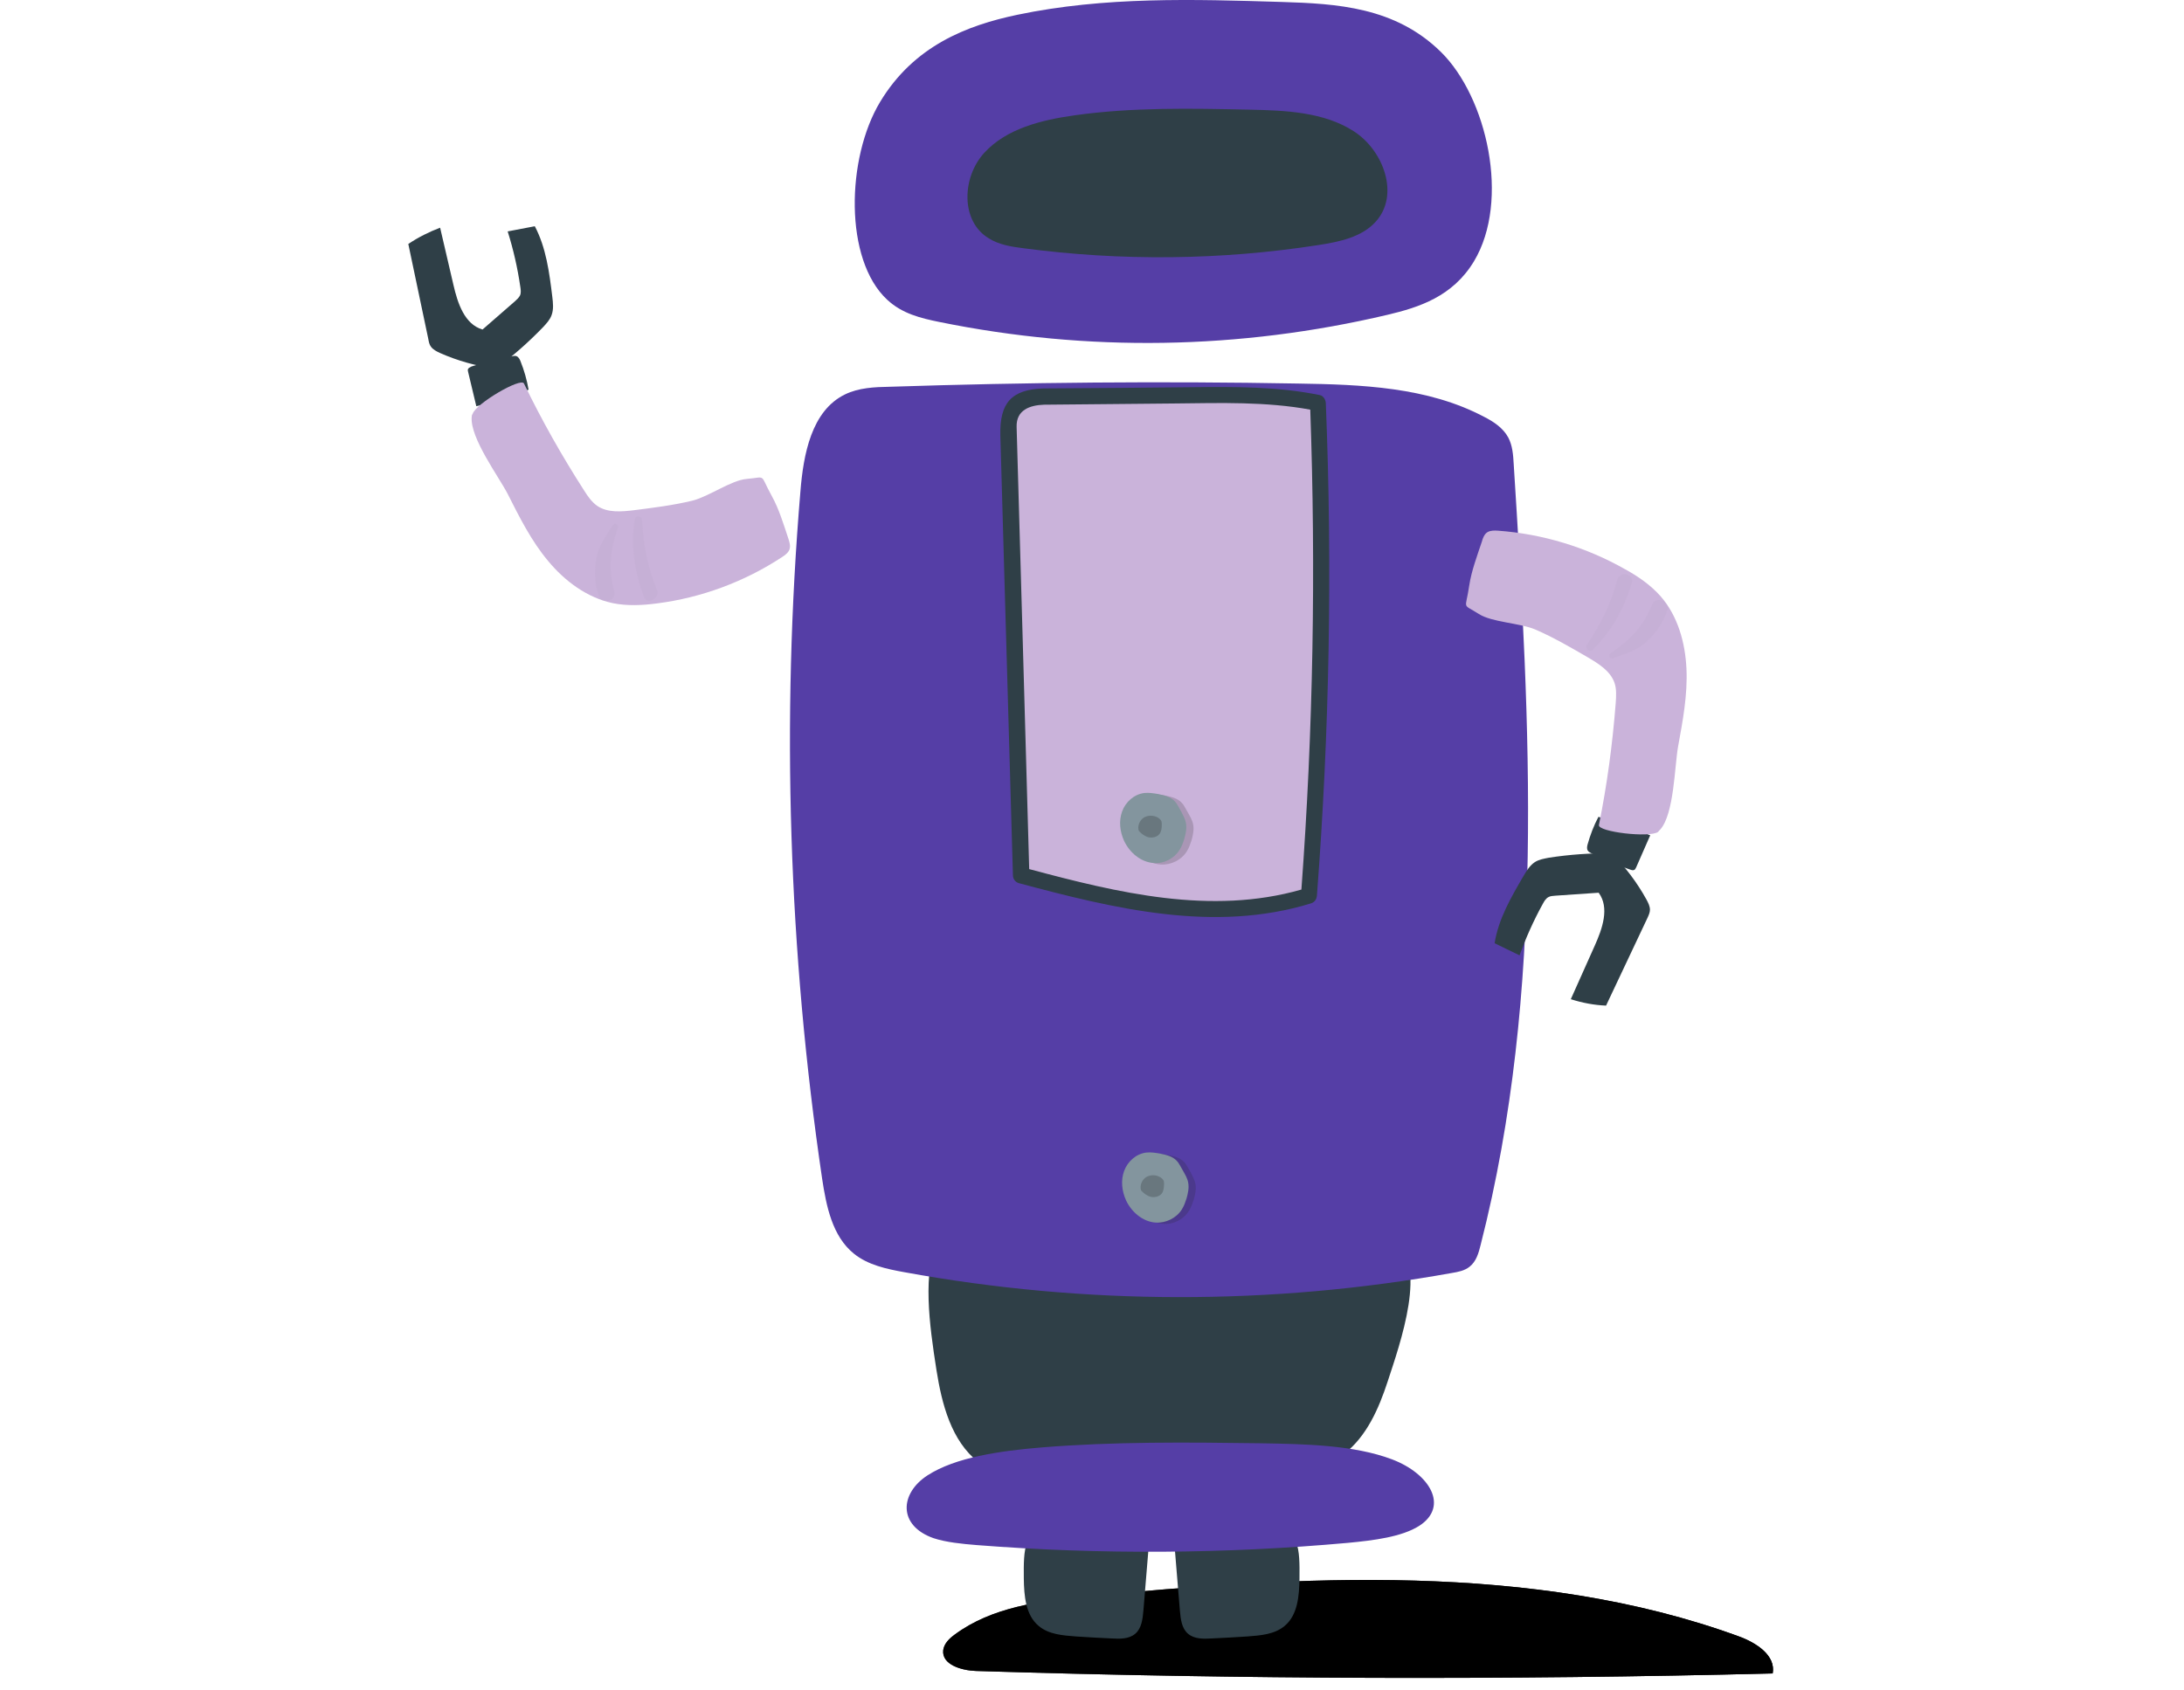 <svg width="93" height="72" viewBox="0 0 93 115" fill="none" xmlns="http://www.w3.org/2000/svg">
<path d="M46.042 108.613C42.94 108.915 39.687 109.334 37.171 111.195C36.802 111.464 36.45 111.799 36.383 112.252C36.266 113.241 37.607 113.644 38.613 113.677C56.674 114.247 74.734 114.298 92.795 113.845C93.03 112.604 91.638 111.732 90.464 111.313C76.529 106.232 60.531 107.204 46.042 108.613Z" fill="url(#paint0_linear_1_1264)"/>
<path d="M46.039 108.613C42.936 108.915 39.683 109.334 37.168 111.195C36.799 111.464 36.447 111.799 36.38 112.252C36.262 113.241 37.604 113.644 38.61 113.677C56.67 114.247 74.731 114.298 92.791 113.845C93.026 112.604 91.634 111.732 90.46 111.313C76.525 106.232 60.527 107.204 46.039 108.613Z" fill="url(#paint1_linear_1_1264)"/>
<path d="M36.038 84.261C34.947 86.525 35.434 90.096 35.92 93.199C36.289 95.53 36.926 98.012 38.771 99.471C39.811 100.292 41.102 100.695 42.393 101.013C48.296 102.439 54.584 102.237 60.37 100.443C61.527 100.074 62.7 99.638 63.656 98.9C65.182 97.71 66.004 95.832 66.608 93.987C67.43 91.472 69.459 85.803 66.943 84.412C64.73 83.188 57.62 84.697 54.97 84.68C52.958 84.68 50.945 84.646 48.967 84.177C46.703 83.657 44.489 82.567 42.209 82.148C38.687 81.494 36.893 82.483 36.038 84.261Z" fill="#2F3F47"/>
<path d="M50.431 104.286C50.447 104.085 50.464 103.884 50.481 103.666C48.737 102.475 45.668 102.861 43.824 103.465C41.845 104.102 41.845 105.343 41.862 107.389C41.878 108.546 41.979 109.87 42.868 110.608C43.555 111.195 44.528 111.262 45.417 111.329C46.222 111.38 47.026 111.43 47.831 111.464C48.385 111.497 49.005 111.514 49.441 111.145C49.877 110.776 49.944 110.139 49.995 109.585C50.146 107.825 50.28 106.064 50.431 104.286Z" fill="#2F3F47"/>
<path d="M52.043 104.286C52.026 104.085 52.009 103.884 51.993 103.666C53.737 102.475 56.805 102.861 58.65 103.465C60.629 104.102 60.629 105.343 60.612 107.389C60.595 108.546 60.495 109.87 59.606 110.608C58.918 111.195 57.946 111.262 57.057 111.329C56.252 111.38 55.447 111.43 54.642 111.464C54.089 111.497 53.468 111.514 53.032 111.145C52.596 110.776 52.529 110.139 52.479 109.585C52.328 107.825 52.194 106.064 52.043 104.286Z" fill="#2F3F47"/>
<path d="M9.793 20.187C9.843 20.606 9.894 21.042 9.743 21.444C9.626 21.763 9.391 22.014 9.156 22.266C8.167 23.289 7.093 24.245 5.936 25.083C4.628 24.899 3.354 24.547 2.146 24.01C1.928 23.909 1.694 23.792 1.543 23.591C1.425 23.44 1.392 23.239 1.358 23.054C0.906 20.908 0.453 18.744 0 16.598C0.671 16.145 1.409 15.776 2.163 15.491C2.465 16.782 2.767 18.09 3.069 19.382C3.354 20.623 3.823 22.065 5.048 22.417C5.785 21.78 6.523 21.126 7.261 20.488C7.395 20.371 7.513 20.254 7.596 20.103C7.68 19.918 7.647 19.7 7.613 19.482C7.429 18.225 7.144 16.967 6.758 15.743C7.378 15.625 7.982 15.508 8.603 15.391C9.374 16.849 9.592 18.543 9.793 20.187Z" fill="#2F3F47"/>
<path d="M4.055 25.119C4.038 25.186 4.055 25.253 4.072 25.32C4.256 26.092 4.441 26.863 4.625 27.634C5.832 27.349 7.023 26.964 8.18 26.511C8.063 25.84 7.878 25.186 7.627 24.566C7.576 24.432 7.492 24.281 7.358 24.23C7.274 24.197 7.174 24.213 7.09 24.23C6.134 24.398 5.195 24.633 4.29 24.935C4.189 24.985 4.088 25.035 4.055 25.119Z" fill="#2F3F47"/>
<path d="M4.311 28.371C4.193 29.796 6.155 32.429 6.759 33.603C7.564 35.196 8.369 36.806 9.509 38.164C10.649 39.539 12.159 40.663 13.903 41.032C14.892 41.233 15.915 41.183 16.921 41.049C19.94 40.663 22.874 39.573 25.423 37.896C25.624 37.762 25.842 37.611 25.926 37.376C26.01 37.141 25.926 36.873 25.842 36.621C25.524 35.666 25.205 34.609 24.719 33.737C23.864 32.194 24.4 32.463 23.025 32.58C21.969 32.664 20.459 33.771 19.336 34.056C18.028 34.374 16.67 34.542 15.345 34.71C14.506 34.81 13.567 34.894 12.863 34.425C12.477 34.156 12.209 33.771 11.957 33.368C10.448 31.021 9.073 28.589 7.866 26.09C7.665 25.654 4.579 27.465 4.378 28.153C4.327 28.22 4.311 28.287 4.311 28.371Z" fill="#CAB3DA"/>
<g opacity="0.15">
<path opacity="0.15" d="M16.906 40.125C16.268 38.582 15.983 37.039 15.9 35.396C15.883 35.077 15.447 35.027 15.396 35.362C15.111 37.123 15.396 38.917 16.017 40.578C16.218 41.181 17.14 40.729 16.906 40.125Z" fill="#272525"/>
<path opacity="0.15" d="M14.005 40.244C13.569 38.668 13.736 37.41 14.256 35.884C14.323 35.683 14.021 35.532 13.921 35.716C13.451 36.488 12.931 37.108 12.78 38.031C12.63 38.903 12.663 39.758 12.982 40.596C13.183 41.183 14.172 40.848 14.005 40.244Z" fill="#272525"/>
</g>
<path d="M29.703 26.831C27.422 27.938 26.869 30.906 26.668 33.438C25.36 49 25.863 64.729 28.143 80.174C28.428 82.052 28.831 84.098 30.307 85.288C31.262 86.06 32.52 86.328 33.727 86.546C46.019 88.793 58.714 88.81 71.005 86.596C71.408 86.529 71.844 86.445 72.179 86.177C72.632 85.825 72.8 85.238 72.934 84.685C77.344 67.429 76.305 49.318 75.181 31.56C75.147 30.939 75.097 30.302 74.812 29.765C74.46 29.111 73.806 28.675 73.135 28.34C69.312 26.328 64.834 26.16 60.525 26.093C51.268 25.925 42.011 26.009 32.755 26.311C31.715 26.328 30.625 26.378 29.703 26.831Z" fill="#553EA6"/>
<path d="M36.092 21.899C46.204 23.962 56.534 23.794 66.612 21.413C68.742 20.91 71.039 20.172 72.481 17.774C74.963 13.632 73.353 6.606 70.234 3.537C67.115 0.468 63.141 0.25 59.401 0.133C53.398 -0.052 47.361 -0.236 41.425 1.005C37.987 1.726 34.382 3.118 32.084 6.941C29.787 10.764 29.636 17.673 32.57 20.39C33.593 21.346 34.868 21.648 36.092 21.899Z" fill="#553EA6"/>
<path d="M38.655 105.112C47.023 105.766 55.559 105.716 63.91 104.961C65.671 104.793 67.566 104.558 68.756 103.804C70.802 102.479 69.477 100.249 66.895 99.276C64.312 98.303 61.026 98.237 57.923 98.186C52.959 98.119 47.962 98.069 43.049 98.471C40.215 98.706 37.213 99.142 35.318 100.366C33.423 101.59 33.289 103.787 35.721 104.642C36.593 104.927 37.632 105.028 38.655 105.112Z" fill="#553EA6"/>
<path d="M41.81 16.884C48.484 17.772 55.276 17.705 61.933 16.666C63.342 16.448 64.851 16.129 65.79 15.089C67.433 13.295 66.36 10.26 64.314 8.935C62.268 7.61 59.636 7.51 57.171 7.459C53.213 7.375 49.239 7.292 45.315 7.845C43.051 8.164 40.67 8.75 39.16 10.411C37.651 12.071 37.551 15.056 39.479 16.213C40.167 16.649 41.005 16.783 41.81 16.884Z" fill="#2F3F47"/>
<path d="M43.201 26.997C42.363 26.997 41.373 27.098 40.971 27.835C40.77 28.204 40.77 28.64 40.786 29.06C41.072 39.222 41.373 49.401 41.658 59.563C48.081 61.273 54.923 62.984 61.245 60.938C62.1 49.786 62.301 38.601 61.832 27.416C59.216 26.846 56.499 26.863 53.816 26.896C50.294 26.93 46.756 26.963 43.201 26.997Z" fill="#CAB3DA"/>
<path d="M62.402 27.415C62.385 27.18 62.234 26.928 61.999 26.878C59.115 26.291 56.197 26.308 53.279 26.342C49.925 26.375 46.572 26.409 43.218 26.425C40.987 26.492 40.216 27.432 40.267 29.628C40.367 32.949 40.451 36.269 40.551 39.606C40.736 46.247 40.937 52.904 41.122 59.545C41.122 59.796 41.289 60.014 41.524 60.081C47.98 61.809 54.805 63.485 61.396 61.456C61.647 61.373 61.781 61.171 61.798 60.92C62.653 49.785 62.855 38.6 62.402 27.415ZM60.742 60.517C54.587 62.278 48.249 60.735 42.228 59.125C42.078 53.793 41.926 48.46 41.776 43.128C41.692 40.394 41.625 37.661 41.541 34.911C41.507 33.536 41.457 32.177 41.423 30.802C41.407 30.215 41.39 29.628 41.373 29.041C41.34 27.884 42.279 27.566 43.234 27.532C46.219 27.499 49.204 27.482 52.189 27.448C55.241 27.415 58.327 27.314 61.345 27.868C61.731 38.768 61.547 49.651 60.742 60.517Z" fill="#2F3F47"/>
<path opacity="0.2" d="M52.945 57.924C53.096 57.689 53.18 57.437 53.264 57.186C53.364 56.834 53.448 56.465 53.381 56.096C53.331 55.811 53.18 55.559 53.029 55.291C52.979 55.207 52.928 55.106 52.878 55.023C52.794 54.888 52.727 54.737 52.61 54.62C52.325 54.301 51.872 54.201 51.453 54.117C51.151 54.067 50.849 54.016 50.53 54.05C49.843 54.134 49.256 54.654 49.021 55.308C48.786 55.945 48.87 56.683 49.155 57.303C49.524 58.091 50.279 58.745 51.151 58.812C51.872 58.863 52.576 58.511 52.945 57.924Z" fill="#272525"/>
<path d="M52.455 57.822C52.606 57.587 52.69 57.336 52.773 57.084C52.874 56.732 52.958 56.363 52.891 55.994C52.84 55.709 52.69 55.458 52.555 55.189C52.505 55.105 52.455 55.005 52.404 54.921C52.321 54.787 52.254 54.636 52.136 54.519C51.851 54.2 51.398 54.099 50.979 54.015C50.677 53.965 50.375 53.915 50.057 53.948C49.369 54.032 48.782 54.552 48.547 55.206C48.313 55.86 48.397 56.581 48.682 57.202C49.05 57.99 49.805 58.644 50.677 58.711C51.382 58.778 52.086 58.409 52.455 57.822Z" fill="#83959E"/>
<path opacity="0.2" d="M51.095 56.729C51.229 56.545 51.246 56.327 51.246 56.109C51.246 56.042 51.246 55.958 51.229 55.891C51.196 55.79 51.112 55.706 51.011 55.639C50.726 55.455 50.324 55.438 50.022 55.622C49.736 55.807 49.569 56.209 49.686 56.528C49.871 56.729 50.089 56.897 50.357 56.964C50.625 57.014 50.927 56.947 51.095 56.729Z" fill="black"/>
<path opacity="0.2" d="M53.096 82.369C53.247 82.134 53.331 81.883 53.415 81.631C53.516 81.279 53.599 80.91 53.532 80.541C53.482 80.256 53.331 80.004 53.197 79.736C53.147 79.652 53.096 79.552 53.046 79.468C52.962 79.334 52.895 79.183 52.778 79.065C52.493 78.747 52.04 78.646 51.621 78.562C51.319 78.512 51.017 78.462 50.698 78.495C50.011 78.579 49.424 79.099 49.189 79.753C48.954 80.39 49.038 81.128 49.323 81.749C49.692 82.537 50.447 83.191 51.319 83.258C52.006 83.325 52.727 82.973 53.096 82.369Z" fill="#272525"/>
<path d="M52.607 82.283C52.758 82.048 52.842 81.797 52.926 81.545C53.026 81.193 53.11 80.824 53.043 80.455C52.993 80.17 52.842 79.919 52.691 79.65C52.641 79.567 52.59 79.466 52.54 79.382C52.456 79.248 52.389 79.097 52.272 78.98C51.987 78.661 51.534 78.56 51.115 78.476C50.813 78.426 50.511 78.376 50.192 78.409C49.505 78.493 48.918 79.013 48.683 79.667C48.448 80.304 48.532 81.042 48.817 81.662C49.186 82.451 49.941 83.105 50.813 83.172C51.517 83.222 52.238 82.87 52.607 82.283Z" fill="#83959E"/>
<path opacity="0.2" d="M51.25 81.19C51.384 81.006 51.384 80.788 51.401 80.57C51.401 80.503 51.401 80.419 51.384 80.352C51.351 80.251 51.267 80.167 51.166 80.1C50.881 79.916 50.479 79.899 50.177 80.083C49.892 80.268 49.724 80.67 49.842 80.989C50.026 81.19 50.244 81.358 50.512 81.425C50.764 81.475 51.083 81.408 51.25 81.19Z" fill="black"/>
<path d="M75.829 59.625C76.047 59.256 76.265 58.887 76.617 58.652C76.902 58.468 77.238 58.418 77.573 58.35C78.982 58.133 80.407 58.032 81.832 58.049C82.772 58.971 83.576 60.044 84.214 61.201C84.331 61.419 84.448 61.654 84.448 61.889C84.448 62.073 84.365 62.258 84.281 62.442C83.342 64.438 82.403 66.416 81.463 68.412C80.659 68.379 79.854 68.228 79.065 67.976C79.602 66.769 80.156 65.544 80.692 64.337C81.212 63.18 81.715 61.755 80.96 60.732C79.988 60.799 79.015 60.866 78.026 60.933C77.858 60.95 77.674 60.95 77.54 61.033C77.355 61.134 77.254 61.319 77.154 61.503C76.533 62.627 76.013 63.8 75.578 64.991C75.007 64.723 74.454 64.438 73.884 64.169C74.135 62.543 74.99 61.067 75.829 59.625Z" fill="#2F3F47"/>
<path d="M83.392 59.176C83.443 59.142 83.476 59.075 83.51 59.008C83.829 58.287 84.147 57.549 84.466 56.828C83.325 56.325 82.151 55.906 80.944 55.57C80.626 56.174 80.391 56.794 80.206 57.449C80.173 57.583 80.139 57.75 80.223 57.868C80.273 57.952 80.357 57.985 80.441 58.035C81.296 58.488 82.185 58.857 83.107 59.159C83.191 59.193 83.309 59.226 83.392 59.176Z" fill="#2F3F47"/>
<path d="M85.154 56.426C86.093 55.37 86.127 52.083 86.361 50.792C86.68 49.048 87.015 47.27 86.931 45.492C86.848 43.715 86.344 41.904 85.171 40.562C84.5 39.808 83.662 39.221 82.773 38.734C80.123 37.225 77.138 36.32 74.103 36.102C73.868 36.085 73.6 36.085 73.399 36.202C73.181 36.337 73.08 36.605 73.013 36.856C72.694 37.812 72.309 38.835 72.158 39.825C71.906 41.569 71.638 41.015 72.812 41.77C73.701 42.34 75.579 42.373 76.652 42.826C77.893 43.363 79.067 44.05 80.224 44.721C80.962 45.157 81.75 45.643 82.035 46.448C82.186 46.884 82.152 47.371 82.119 47.84C81.901 50.624 81.532 53.391 80.978 56.124C80.878 56.594 84.433 57.013 85.003 56.594C85.037 56.543 85.087 56.493 85.154 56.426Z" fill="#CAB3DA"/>
<g opacity="0.15">
<path opacity="0.15" d="M82.221 39.459C81.801 41.069 81.097 42.478 80.175 43.853C79.99 44.121 80.326 44.423 80.561 44.188C81.852 42.947 82.707 41.354 83.21 39.661C83.394 39.023 82.388 38.822 82.221 39.459Z" fill="#272525"/>
<path opacity="0.15" d="M84.605 41.107C84.001 42.633 83.112 43.538 81.771 44.444C81.586 44.561 81.737 44.863 81.939 44.779C82.794 44.444 83.565 44.276 84.253 43.622C84.89 43.018 85.393 42.297 85.645 41.459C85.829 40.872 84.823 40.537 84.605 41.107Z" fill="#272525"/>
</g>
<defs>
<linearGradient id="paint0_linear_1_1264" x1="36.38" y1="110.813" x2="92.823" y2="110.813" gradientUnits="userSpaceOnUse">
<stop stop-color="#4D4D4D"/>
<stop offset="1"/>
</linearGradient>
<linearGradient id="paint1_linear_1_1264" x1="36.377" y1="110.813" x2="92.82" y2="110.813" gradientUnits="userSpaceOnUse">
<stop/>
<stop offset="1"/>
</linearGradient>
</defs>
</svg>
